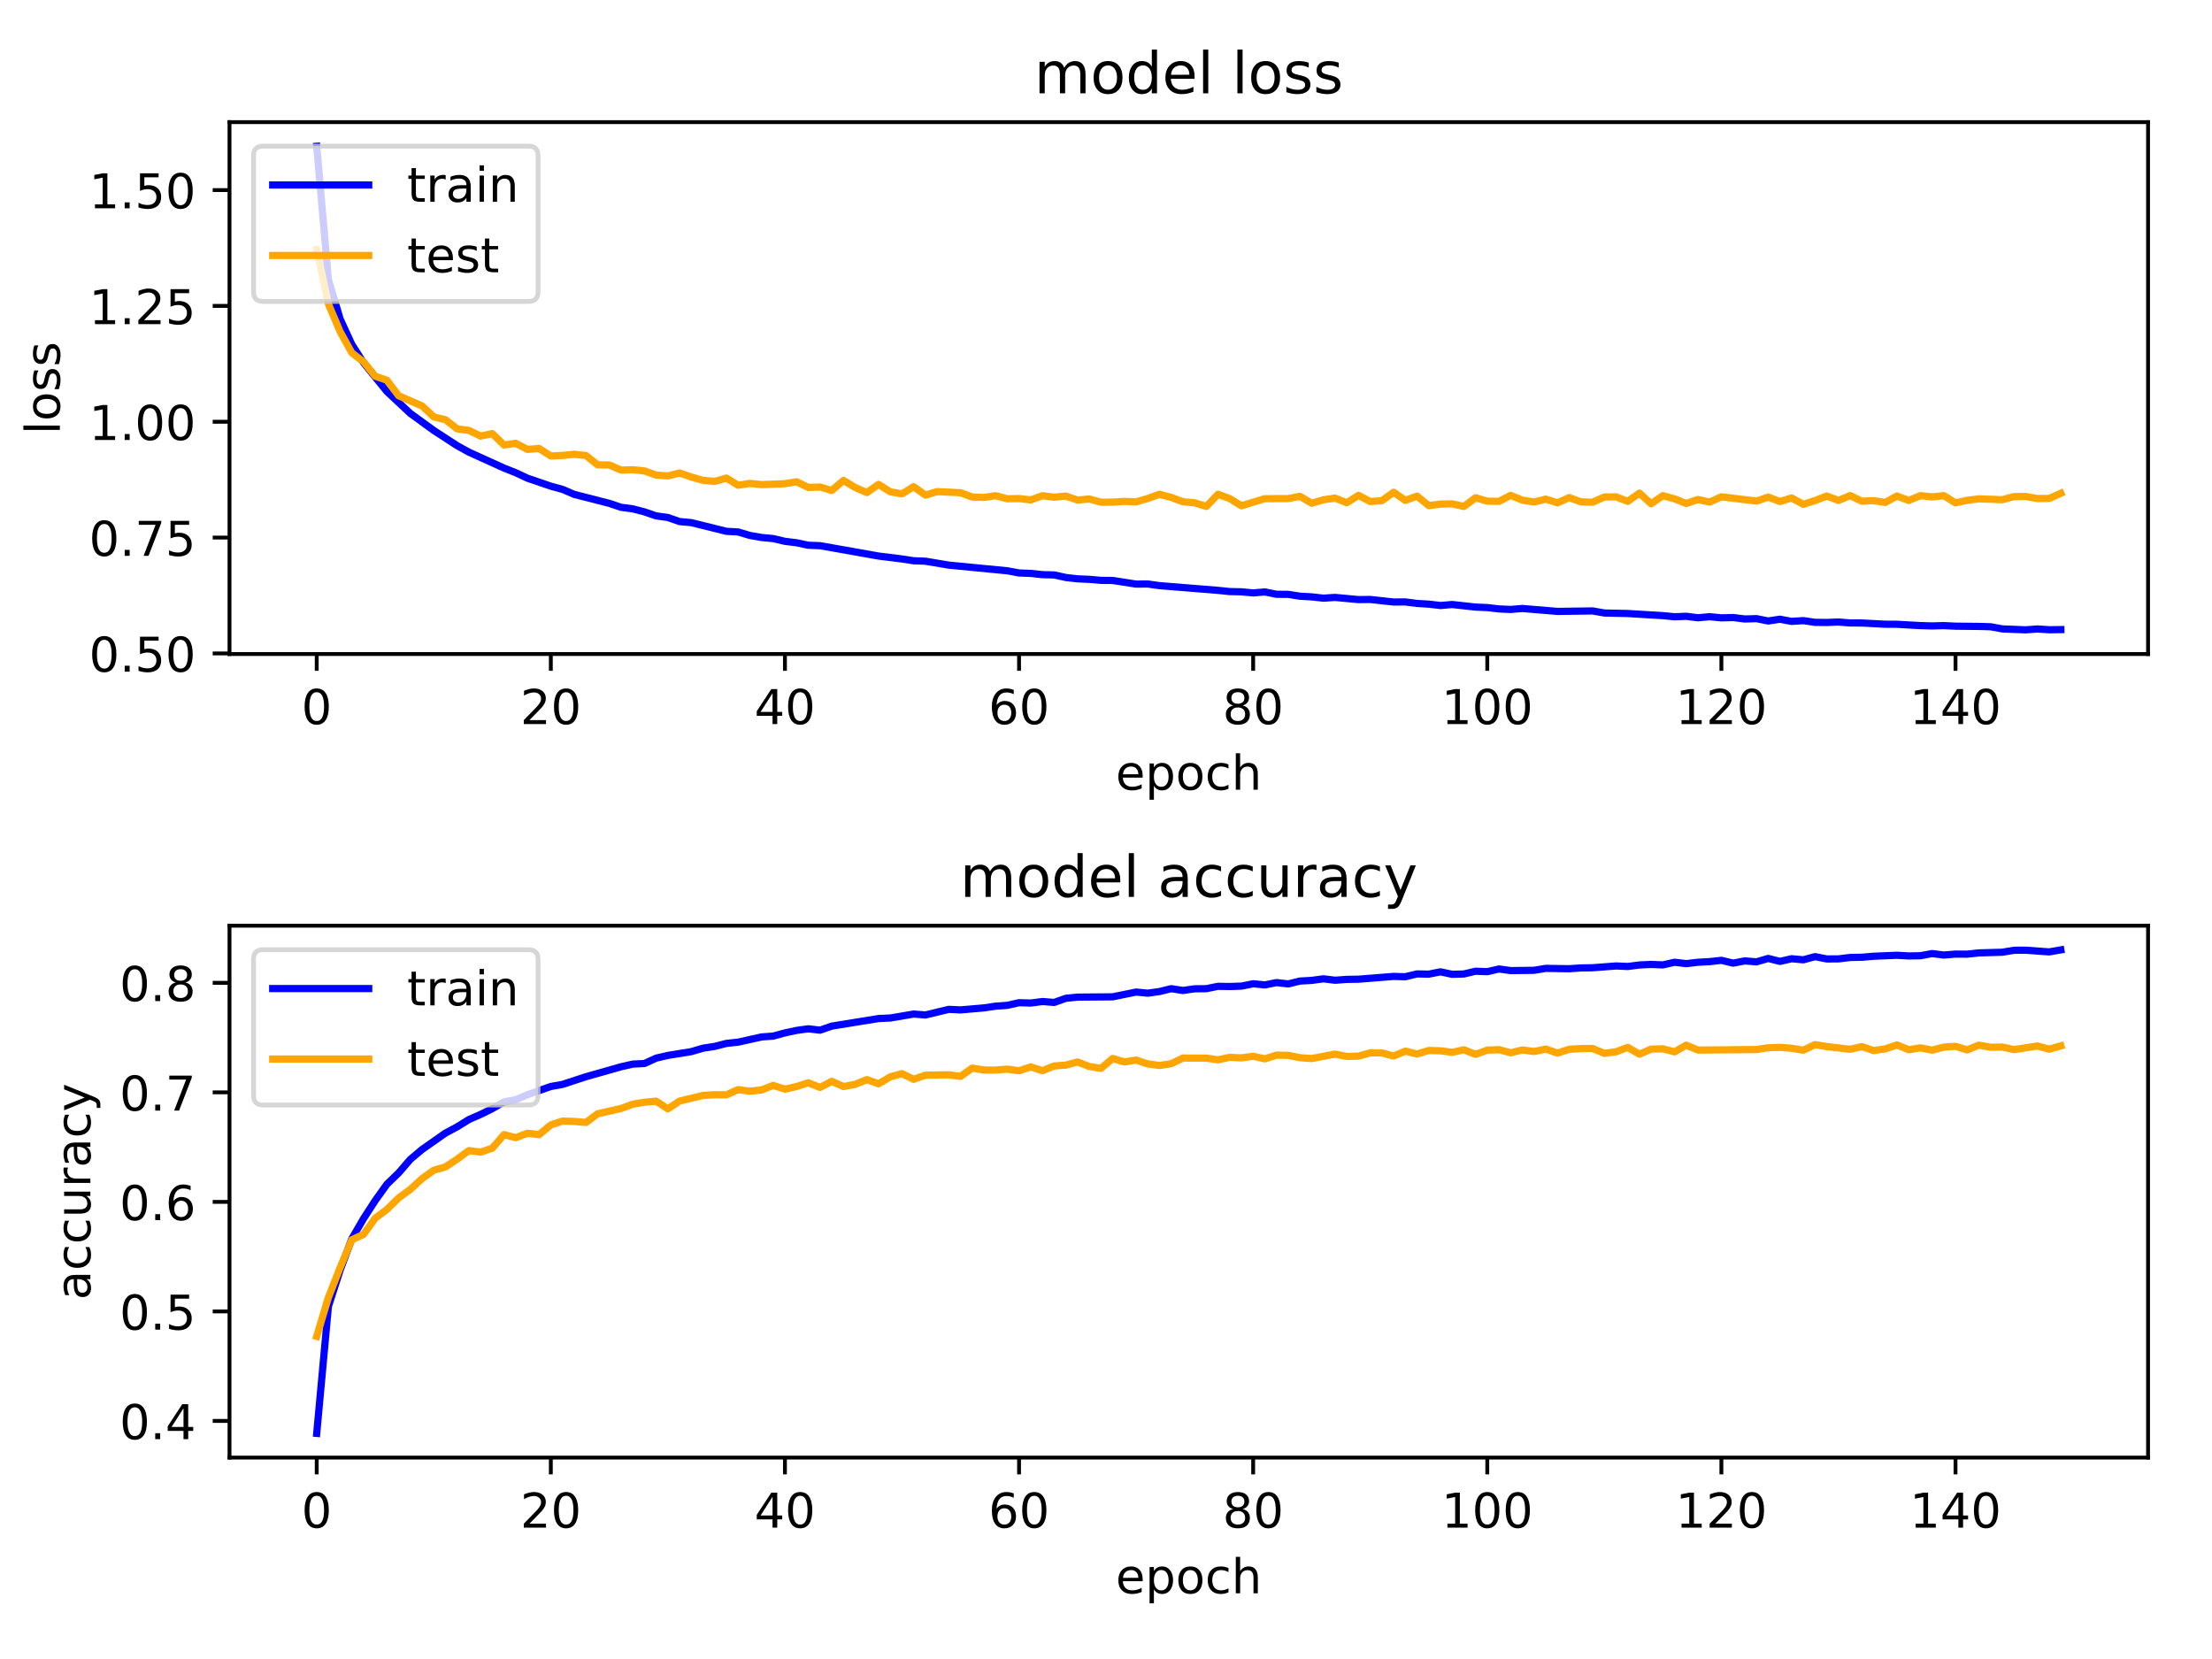 <?xml version="1.0" encoding="utf-8" standalone="no"?>
<!DOCTYPE svg PUBLIC "-//W3C//DTD SVG 1.1//EN"
  "http://www.w3.org/Graphics/SVG/1.1/DTD/svg11.dtd">
<!-- Created with matplotlib (https://matplotlib.org/) -->
<svg height="345.6pt" version="1.1" viewBox="0 0 460.8 345.6" width="460.8pt" xmlns="http://www.w3.org/2000/svg" xmlns:xlink="http://www.w3.org/1999/xlink">
 <defs>
  <style type="text/css">
*{stroke-linecap:butt;stroke-linejoin:round;}
  </style>
 </defs>
 <g id="figure_1">
  <g id="patch_1">
   <path d="M 0 345.6 
L 460.8 345.6 
L 460.8 0 
L 0 0 
z
" style="fill:#ffffff;"/>
  </g>
  <g id="axes_1">
   <g id="patch_2">
    <path d="M 47.81 136.24 
L 447.48 136.24 
L 447.48 25.44 
L 47.81 25.44 
z
" style="fill:#ffffff;"/>
   </g>
   <g id="matplotlib.axis_1">
    <g id="xtick_1">
     <g id="line2d_1">
      <defs>
       <path d="M 0 0 
L 0 3.5 
" id="m39abf31ed6" style="stroke:#000000;stroke-width:0.8;"/>
      </defs>
      <g>
       <use style="stroke:#000000;stroke-width:0.8;" x="65.977" xlink:href="#m39abf31ed6" y="136.24"/>
      </g>
     </g>
     <g id="text_1">
      <!-- 0 -->
      <defs>
       <path d="M 31.781 66.406 
Q 24.172 66.406 20.328 58.906 
Q 16.5 51.422 16.5 36.375 
Q 16.5 21.391 20.328 13.891 
Q 24.172 6.391 31.781 6.391 
Q 39.453 6.391 43.281 13.891 
Q 47.125 21.391 47.125 36.375 
Q 47.125 51.422 43.281 58.906 
Q 39.453 66.406 31.781 66.406 
z
M 31.781 74.219 
Q 44.047 74.219 50.516 64.516 
Q 56.984 54.828 56.984 36.375 
Q 56.984 17.969 50.516 8.266 
Q 44.047 -1.422 31.781 -1.422 
Q 19.531 -1.422 13.062 8.266 
Q 6.594 17.969 6.594 36.375 
Q 6.594 54.828 13.062 64.516 
Q 19.531 74.219 31.781 74.219 
z
" id="DejaVuSans-48"/>
      </defs>
      <g transform="translate(62.796 150.838)scale(0.1 -0.1)">
       <use xlink:href="#DejaVuSans-48"/>
      </g>
     </g>
    </g>
    <g id="xtick_2">
     <g id="line2d_2">
      <g>
       <use style="stroke:#000000;stroke-width:0.8;" x="114.747" xlink:href="#m39abf31ed6" y="136.24"/>
      </g>
     </g>
     <g id="text_2">
      <!-- 20 -->
      <defs>
       <path d="M 19.188 8.297 
L 53.609 8.297 
L 53.609 0 
L 7.328 0 
L 7.328 8.297 
Q 12.938 14.109 22.625 23.891 
Q 32.328 33.688 34.812 36.531 
Q 39.547 41.844 41.422 45.531 
Q 43.312 49.219 43.312 52.781 
Q 43.312 58.594 39.234 62.25 
Q 35.156 65.922 28.609 65.922 
Q 23.969 65.922 18.812 64.312 
Q 13.672 62.703 7.812 59.422 
L 7.812 69.391 
Q 13.766 71.781 18.938 73 
Q 24.125 74.219 28.422 74.219 
Q 39.75 74.219 46.484 68.547 
Q 53.219 62.891 53.219 53.422 
Q 53.219 48.922 51.531 44.891 
Q 49.859 40.875 45.406 35.406 
Q 44.188 33.984 37.641 27.219 
Q 31.109 20.453 19.188 8.297 
z
" id="DejaVuSans-50"/>
      </defs>
      <g transform="translate(108.384 150.838)scale(0.1 -0.1)">
       <use xlink:href="#DejaVuSans-50"/>
       <use x="63.623" xlink:href="#DejaVuSans-48"/>
      </g>
     </g>
    </g>
    <g id="xtick_3">
     <g id="line2d_3">
      <g>
       <use style="stroke:#000000;stroke-width:0.8;" x="163.517" xlink:href="#m39abf31ed6" y="136.24"/>
      </g>
     </g>
     <g id="text_3">
      <!-- 40 -->
      <defs>
       <path d="M 37.797 64.312 
L 12.891 25.391 
L 37.797 25.391 
z
M 35.203 72.906 
L 47.609 72.906 
L 47.609 25.391 
L 58.016 25.391 
L 58.016 17.188 
L 47.609 17.188 
L 47.609 0 
L 37.797 0 
L 37.797 17.188 
L 4.891 17.188 
L 4.891 26.703 
z
" id="DejaVuSans-52"/>
      </defs>
      <g transform="translate(157.154 150.838)scale(0.1 -0.1)">
       <use xlink:href="#DejaVuSans-52"/>
       <use x="63.623" xlink:href="#DejaVuSans-48"/>
      </g>
     </g>
    </g>
    <g id="xtick_4">
     <g id="line2d_4">
      <g>
       <use style="stroke:#000000;stroke-width:0.8;" x="212.287" xlink:href="#m39abf31ed6" y="136.24"/>
      </g>
     </g>
     <g id="text_4">
      <!-- 60 -->
      <defs>
       <path d="M 33.016 40.375 
Q 26.375 40.375 22.484 35.828 
Q 18.609 31.297 18.609 23.391 
Q 18.609 15.531 22.484 10.953 
Q 26.375 6.391 33.016 6.391 
Q 39.656 6.391 43.531 10.953 
Q 47.406 15.531 47.406 23.391 
Q 47.406 31.297 43.531 35.828 
Q 39.656 40.375 33.016 40.375 
z
M 52.594 71.297 
L 52.594 62.312 
Q 48.875 64.062 45.094 64.984 
Q 41.312 65.922 37.594 65.922 
Q 27.828 65.922 22.672 59.328 
Q 17.531 52.734 16.797 39.406 
Q 19.672 43.656 24.016 45.922 
Q 28.375 48.188 33.594 48.188 
Q 44.578 48.188 50.953 41.516 
Q 57.328 34.859 57.328 23.391 
Q 57.328 12.156 50.688 5.359 
Q 44.047 -1.422 33.016 -1.422 
Q 20.359 -1.422 13.672 8.266 
Q 6.984 17.969 6.984 36.375 
Q 6.984 53.656 15.188 63.938 
Q 23.391 74.219 37.203 74.219 
Q 40.922 74.219 44.703 73.484 
Q 48.484 72.75 52.594 71.297 
z
" id="DejaVuSans-54"/>
      </defs>
      <g transform="translate(205.924 150.838)scale(0.1 -0.1)">
       <use xlink:href="#DejaVuSans-54"/>
       <use x="63.623" xlink:href="#DejaVuSans-48"/>
      </g>
     </g>
    </g>
    <g id="xtick_5">
     <g id="line2d_5">
      <g>
       <use style="stroke:#000000;stroke-width:0.8;" x="261.057" xlink:href="#m39abf31ed6" y="136.24"/>
      </g>
     </g>
     <g id="text_5">
      <!-- 80 -->
      <defs>
       <path d="M 31.781 34.625 
Q 24.75 34.625 20.719 30.859 
Q 16.703 27.094 16.703 20.516 
Q 16.703 13.922 20.719 10.156 
Q 24.75 6.391 31.781 6.391 
Q 38.812 6.391 42.859 10.172 
Q 46.922 13.969 46.922 20.516 
Q 46.922 27.094 42.891 30.859 
Q 38.875 34.625 31.781 34.625 
z
M 21.922 38.812 
Q 15.578 40.375 12.031 44.719 
Q 8.5 49.078 8.5 55.328 
Q 8.5 64.062 14.719 69.141 
Q 20.953 74.219 31.781 74.219 
Q 42.672 74.219 48.875 69.141 
Q 55.078 64.062 55.078 55.328 
Q 55.078 49.078 51.531 44.719 
Q 48 40.375 41.703 38.812 
Q 48.828 37.156 52.797 32.312 
Q 56.781 27.484 56.781 20.516 
Q 56.781 9.906 50.312 4.234 
Q 43.844 -1.422 31.781 -1.422 
Q 19.734 -1.422 13.25 4.234 
Q 6.781 9.906 6.781 20.516 
Q 6.781 27.484 10.781 32.312 
Q 14.797 37.156 21.922 38.812 
z
M 18.312 54.391 
Q 18.312 48.734 21.844 45.562 
Q 25.391 42.391 31.781 42.391 
Q 38.141 42.391 41.719 45.562 
Q 45.312 48.734 45.312 54.391 
Q 45.312 60.062 41.719 63.234 
Q 38.141 66.406 31.781 66.406 
Q 25.391 66.406 21.844 63.234 
Q 18.312 60.062 18.312 54.391 
z
" id="DejaVuSans-56"/>
      </defs>
      <g transform="translate(254.694 150.838)scale(0.1 -0.1)">
       <use xlink:href="#DejaVuSans-56"/>
       <use x="63.623" xlink:href="#DejaVuSans-48"/>
      </g>
     </g>
    </g>
    <g id="xtick_6">
     <g id="line2d_6">
      <g>
       <use style="stroke:#000000;stroke-width:0.8;" x="309.827" xlink:href="#m39abf31ed6" y="136.24"/>
      </g>
     </g>
     <g id="text_6">
      <!-- 100 -->
      <defs>
       <path d="M 12.406 8.297 
L 28.516 8.297 
L 28.516 63.922 
L 10.984 60.406 
L 10.984 69.391 
L 28.422 72.906 
L 38.281 72.906 
L 38.281 8.297 
L 54.391 8.297 
L 54.391 0 
L 12.406 0 
z
" id="DejaVuSans-49"/>
      </defs>
      <g transform="translate(300.283 150.838)scale(0.1 -0.1)">
       <use xlink:href="#DejaVuSans-49"/>
       <use x="63.623" xlink:href="#DejaVuSans-48"/>
       <use x="127.246" xlink:href="#DejaVuSans-48"/>
      </g>
     </g>
    </g>
    <g id="xtick_7">
     <g id="line2d_7">
      <g>
       <use style="stroke:#000000;stroke-width:0.8;" x="358.597" xlink:href="#m39abf31ed6" y="136.24"/>
      </g>
     </g>
     <g id="text_7">
      <!-- 120 -->
      <g transform="translate(349.053 150.838)scale(0.1 -0.1)">
       <use xlink:href="#DejaVuSans-49"/>
       <use x="63.623" xlink:href="#DejaVuSans-50"/>
       <use x="127.246" xlink:href="#DejaVuSans-48"/>
      </g>
     </g>
    </g>
    <g id="xtick_8">
     <g id="line2d_8">
      <g>
       <use style="stroke:#000000;stroke-width:0.8;" x="407.367" xlink:href="#m39abf31ed6" y="136.24"/>
      </g>
     </g>
     <g id="text_8">
      <!-- 140 -->
      <g transform="translate(397.823 150.838)scale(0.1 -0.1)">
       <use xlink:href="#DejaVuSans-49"/>
       <use x="63.623" xlink:href="#DejaVuSans-52"/>
       <use x="127.246" xlink:href="#DejaVuSans-48"/>
      </g>
     </g>
    </g>
    <g id="text_9">
     <!-- epoch -->
     <defs>
      <path d="M 56.203 29.594 
L 56.203 25.203 
L 14.891 25.203 
Q 15.484 15.922 20.484 11.062 
Q 25.484 6.203 34.422 6.203 
Q 39.594 6.203 44.453 7.469 
Q 49.312 8.734 54.109 11.281 
L 54.109 2.781 
Q 49.266 0.734 44.188 -0.344 
Q 39.109 -1.422 33.891 -1.422 
Q 20.797 -1.422 13.156 6.188 
Q 5.516 13.812 5.516 26.812 
Q 5.516 40.234 12.766 48.109 
Q 20.016 56 32.328 56 
Q 43.359 56 49.781 48.891 
Q 56.203 41.797 56.203 29.594 
z
M 47.219 32.234 
Q 47.125 39.594 43.094 43.984 
Q 39.062 48.391 32.422 48.391 
Q 24.906 48.391 20.391 44.141 
Q 15.875 39.891 15.188 32.172 
z
" id="DejaVuSans-101"/>
      <path d="M 18.109 8.203 
L 18.109 -20.797 
L 9.078 -20.797 
L 9.078 54.688 
L 18.109 54.688 
L 18.109 46.391 
Q 20.953 51.266 25.266 53.625 
Q 29.594 56 35.594 56 
Q 45.562 56 51.781 48.094 
Q 58.016 40.188 58.016 27.297 
Q 58.016 14.406 51.781 6.484 
Q 45.562 -1.422 35.594 -1.422 
Q 29.594 -1.422 25.266 0.953 
Q 20.953 3.328 18.109 8.203 
z
M 48.688 27.297 
Q 48.688 37.203 44.609 42.844 
Q 40.531 48.484 33.406 48.484 
Q 26.266 48.484 22.188 42.844 
Q 18.109 37.203 18.109 27.297 
Q 18.109 17.391 22.188 11.75 
Q 26.266 6.109 33.406 6.109 
Q 40.531 6.109 44.609 11.75 
Q 48.688 17.391 48.688 27.297 
z
" id="DejaVuSans-112"/>
      <path d="M 30.609 48.391 
Q 23.391 48.391 19.188 42.75 
Q 14.984 37.109 14.984 27.297 
Q 14.984 17.484 19.156 11.844 
Q 23.344 6.203 30.609 6.203 
Q 37.797 6.203 41.984 11.859 
Q 46.188 17.531 46.188 27.297 
Q 46.188 37.016 41.984 42.703 
Q 37.797 48.391 30.609 48.391 
z
M 30.609 56 
Q 42.328 56 49.016 48.375 
Q 55.719 40.766 55.719 27.297 
Q 55.719 13.875 49.016 6.219 
Q 42.328 -1.422 30.609 -1.422 
Q 18.844 -1.422 12.172 6.219 
Q 5.516 13.875 5.516 27.297 
Q 5.516 40.766 12.172 48.375 
Q 18.844 56 30.609 56 
z
" id="DejaVuSans-111"/>
      <path d="M 48.781 52.594 
L 48.781 44.188 
Q 44.969 46.297 41.141 47.344 
Q 37.312 48.391 33.406 48.391 
Q 24.656 48.391 19.812 42.844 
Q 14.984 37.312 14.984 27.297 
Q 14.984 17.281 19.812 11.734 
Q 24.656 6.203 33.406 6.203 
Q 37.312 6.203 41.141 7.25 
Q 44.969 8.297 48.781 10.406 
L 48.781 2.094 
Q 45.016 0.344 40.984 -0.531 
Q 36.969 -1.422 32.422 -1.422 
Q 20.062 -1.422 12.781 6.344 
Q 5.516 14.109 5.516 27.297 
Q 5.516 40.672 12.859 48.328 
Q 20.219 56 33.016 56 
Q 37.156 56 41.109 55.141 
Q 45.062 54.297 48.781 52.594 
z
" id="DejaVuSans-99"/>
      <path d="M 54.891 33.016 
L 54.891 0 
L 45.906 0 
L 45.906 32.719 
Q 45.906 40.484 42.875 44.328 
Q 39.844 48.188 33.797 48.188 
Q 26.516 48.188 22.312 43.547 
Q 18.109 38.922 18.109 30.906 
L 18.109 0 
L 9.078 0 
L 9.078 75.984 
L 18.109 75.984 
L 18.109 46.188 
Q 21.344 51.125 25.703 53.562 
Q 30.078 56 35.797 56 
Q 45.219 56 50.047 50.172 
Q 54.891 44.344 54.891 33.016 
z
" id="DejaVuSans-104"/>
     </defs>
     <g transform="translate(232.417 164.517)scale(0.1 -0.1)">
      <use xlink:href="#DejaVuSans-101"/>
      <use x="61.523" xlink:href="#DejaVuSans-112"/>
      <use x="125" xlink:href="#DejaVuSans-111"/>
      <use x="186.182" xlink:href="#DejaVuSans-99"/>
      <use x="241.162" xlink:href="#DejaVuSans-104"/>
     </g>
    </g>
   </g>
   <g id="matplotlib.axis_2">
    <g id="ytick_1">
     <g id="line2d_9">
      <defs>
       <path d="M 0 0 
L -3.5 0 
" id="m5fbac6179c" style="stroke:#000000;stroke-width:0.8;"/>
      </defs>
      <g>
       <use style="stroke:#000000;stroke-width:0.8;" x="47.81" xlink:href="#m5fbac6179c" y="136.123"/>
      </g>
     </g>
     <g id="text_10">
      <!-- 0.50 -->
      <defs>
       <path d="M 10.688 12.406 
L 21 12.406 
L 21 0 
L 10.688 0 
z
" id="DejaVuSans-46"/>
       <path d="M 10.797 72.906 
L 49.516 72.906 
L 49.516 64.594 
L 19.828 64.594 
L 19.828 46.734 
Q 21.969 47.469 24.109 47.828 
Q 26.266 48.188 28.422 48.188 
Q 40.625 48.188 47.75 41.5 
Q 54.891 34.812 54.891 23.391 
Q 54.891 11.625 47.562 5.094 
Q 40.234 -1.422 26.906 -1.422 
Q 22.312 -1.422 17.547 -0.641 
Q 12.797 0.141 7.719 1.703 
L 7.719 11.625 
Q 12.109 9.234 16.797 8.062 
Q 21.484 6.891 26.703 6.891 
Q 35.156 6.891 40.078 11.328 
Q 45.016 15.766 45.016 23.391 
Q 45.016 31 40.078 35.438 
Q 35.156 39.891 26.703 39.891 
Q 22.75 39.891 18.812 39.016 
Q 14.891 38.141 10.797 36.281 
z
" id="DejaVuSans-53"/>
      </defs>
      <g transform="translate(18.544 139.922)scale(0.1 -0.1)">
       <use xlink:href="#DejaVuSans-48"/>
       <use x="63.623" xlink:href="#DejaVuSans-46"/>
       <use x="95.41" xlink:href="#DejaVuSans-53"/>
       <use x="159.033" xlink:href="#DejaVuSans-48"/>
      </g>
     </g>
    </g>
    <g id="ytick_2">
     <g id="line2d_10">
      <g>
       <use style="stroke:#000000;stroke-width:0.8;" x="47.81" xlink:href="#m5fbac6179c" y="111.991"/>
      </g>
     </g>
     <g id="text_11">
      <!-- 0.75 -->
      <defs>
       <path d="M 8.203 72.906 
L 55.078 72.906 
L 55.078 68.703 
L 28.609 0 
L 18.312 0 
L 43.219 64.594 
L 8.203 64.594 
z
" id="DejaVuSans-55"/>
      </defs>
      <g transform="translate(18.544 115.79)scale(0.1 -0.1)">
       <use xlink:href="#DejaVuSans-48"/>
       <use x="63.623" xlink:href="#DejaVuSans-46"/>
       <use x="95.41" xlink:href="#DejaVuSans-55"/>
       <use x="159.033" xlink:href="#DejaVuSans-53"/>
      </g>
     </g>
    </g>
    <g id="ytick_3">
     <g id="line2d_11">
      <g>
       <use style="stroke:#000000;stroke-width:0.8;" x="47.81" xlink:href="#m5fbac6179c" y="87.859"/>
      </g>
     </g>
     <g id="text_12">
      <!-- 1.00 -->
      <g transform="translate(18.544 91.658)scale(0.1 -0.1)">
       <use xlink:href="#DejaVuSans-49"/>
       <use x="63.623" xlink:href="#DejaVuSans-46"/>
       <use x="95.41" xlink:href="#DejaVuSans-48"/>
       <use x="159.033" xlink:href="#DejaVuSans-48"/>
      </g>
     </g>
    </g>
    <g id="ytick_4">
     <g id="line2d_12">
      <g>
       <use style="stroke:#000000;stroke-width:0.8;" x="47.81" xlink:href="#m5fbac6179c" y="63.726"/>
      </g>
     </g>
     <g id="text_13">
      <!-- 1.25 -->
      <g transform="translate(18.544 67.526)scale(0.1 -0.1)">
       <use xlink:href="#DejaVuSans-49"/>
       <use x="63.623" xlink:href="#DejaVuSans-46"/>
       <use x="95.41" xlink:href="#DejaVuSans-50"/>
       <use x="159.033" xlink:href="#DejaVuSans-53"/>
      </g>
     </g>
    </g>
    <g id="ytick_5">
     <g id="line2d_13">
      <g>
       <use style="stroke:#000000;stroke-width:0.8;" x="47.81" xlink:href="#m5fbac6179c" y="39.594"/>
      </g>
     </g>
     <g id="text_14">
      <!-- 1.50 -->
      <g transform="translate(18.544 43.393)scale(0.1 -0.1)">
       <use xlink:href="#DejaVuSans-49"/>
       <use x="63.623" xlink:href="#DejaVuSans-46"/>
       <use x="95.41" xlink:href="#DejaVuSans-53"/>
       <use x="159.033" xlink:href="#DejaVuSans-48"/>
      </g>
     </g>
    </g>
    <g id="text_15">
     <!-- loss -->
     <defs>
      <path d="M 9.422 75.984 
L 18.406 75.984 
L 18.406 0 
L 9.422 0 
z
" id="DejaVuSans-108"/>
      <path d="M 44.281 53.078 
L 44.281 44.578 
Q 40.484 46.531 36.375 47.5 
Q 32.281 48.484 27.875 48.484 
Q 21.188 48.484 17.844 46.438 
Q 14.5 44.391 14.5 40.281 
Q 14.5 37.156 16.891 35.375 
Q 19.281 33.594 26.516 31.984 
L 29.594 31.297 
Q 39.156 29.25 43.188 25.516 
Q 47.219 21.781 47.219 15.094 
Q 47.219 7.469 41.188 3.016 
Q 35.156 -1.422 24.609 -1.422 
Q 20.219 -1.422 15.453 -0.562 
Q 10.688 0.297 5.422 2 
L 5.422 11.281 
Q 10.406 8.688 15.234 7.391 
Q 20.062 6.109 24.812 6.109 
Q 31.156 6.109 34.562 8.281 
Q 37.984 10.453 37.984 14.406 
Q 37.984 18.062 35.516 20.016 
Q 33.062 21.969 24.703 23.781 
L 21.578 24.516 
Q 13.234 26.266 9.516 29.906 
Q 5.812 33.547 5.812 39.891 
Q 5.812 47.609 11.281 51.797 
Q 16.75 56 26.812 56 
Q 31.781 56 36.172 55.266 
Q 40.578 54.547 44.281 53.078 
z
" id="DejaVuSans-115"/>
     </defs>
     <g transform="translate(12.465 90.498)rotate(-90)scale(0.1 -0.1)">
      <use xlink:href="#DejaVuSans-108"/>
      <use x="27.783" xlink:href="#DejaVuSans-111"/>
      <use x="88.965" xlink:href="#DejaVuSans-115"/>
      <use x="141.064" xlink:href="#DejaVuSans-115"/>
     </g>
    </g>
   </g>
   <g id="line2d_14">
    <path clip-path="url(#pb8b685723d)" d="M 65.977 30.476 
L 68.415 58.248 
L 70.854 66.459 
L 73.292 71.756 
L 75.731 75.562 
L 80.608 81.568 
L 85.485 86.125 
L 90.362 89.676 
L 95.239 92.845 
L 97.677 94.193 
L 104.993 97.507 
L 107.431 98.472 
L 109.87 99.614 
L 114.747 101.281 
L 117.185 101.947 
L 119.624 102.991 
L 126.939 104.86 
L 129.378 105.681 
L 131.816 106.002 
L 134.255 106.634 
L 136.693 107.467 
L 139.132 107.804 
L 141.57 108.654 
L 144.009 108.872 
L 151.324 110.683 
L 153.763 110.815 
L 156.201 111.542 
L 158.64 111.969 
L 161.078 112.197 
L 163.517 112.77 
L 165.955 113.07 
L 168.394 113.589 
L 170.832 113.673 
L 178.148 114.97 
L 183.025 115.837 
L 187.902 116.441 
L 190.34 116.818 
L 192.779 116.907 
L 197.656 117.726 
L 209.848 118.906 
L 212.287 119.36 
L 214.725 119.45 
L 217.164 119.712 
L 219.602 119.768 
L 222.041 120.303 
L 224.479 120.584 
L 226.918 120.685 
L 229.356 120.901 
L 231.795 120.922 
L 236.672 121.678 
L 239.11 121.659 
L 241.549 122.001 
L 253.741 122.982 
L 256.18 123.234 
L 258.618 123.282 
L 261.057 123.516 
L 263.495 123.311 
L 265.934 123.801 
L 268.372 123.818 
L 270.811 124.202 
L 273.249 124.339 
L 275.688 124.609 
L 278.126 124.454 
L 283.003 124.906 
L 285.442 124.88 
L 290.319 125.414 
L 292.757 125.393 
L 295.196 125.71 
L 297.634 125.851 
L 300.073 126.14 
L 302.511 125.931 
L 307.388 126.467 
L 309.827 126.566 
L 312.265 126.851 
L 314.704 126.959 
L 317.142 126.76 
L 324.458 127.368 
L 331.773 127.267 
L 334.212 127.7 
L 339.089 127.806 
L 346.404 128.248 
L 348.843 128.484 
L 351.281 128.384 
L 353.72 128.698 
L 356.158 128.471 
L 358.597 128.713 
L 361.035 128.644 
L 363.474 128.947 
L 365.912 128.876 
L 368.351 129.363 
L 370.789 128.995 
L 373.228 129.45 
L 375.666 129.286 
L 378.105 129.647 
L 380.543 129.672 
L 382.982 129.575 
L 385.42 129.776 
L 387.859 129.781 
L 392.736 130.037 
L 395.174 130.051 
L 400.051 130.323 
L 402.49 130.395 
L 404.928 130.326 
L 407.367 130.445 
L 412.244 130.495 
L 414.682 130.563 
L 417.121 131.013 
L 421.998 131.204 
L 424.436 131.025 
L 426.875 131.189 
L 429.313 131.154 
L 429.313 131.154 
" style="fill:none;stroke:#0000ff;stroke-linecap:square;stroke-width:1.5;"/>
   </g>
   <g id="line2d_15">
    <path clip-path="url(#pb8b685723d)" d="M 65.977 51.973 
L 68.415 63.326 
L 70.854 69.083 
L 73.292 73.506 
L 75.731 75.367 
L 78.169 78.382 
L 80.608 79.216 
L 83.046 82.446 
L 87.923 84.563 
L 90.362 86.848 
L 92.8 87.435 
L 95.239 89.334 
L 97.677 89.661 
L 100.116 90.845 
L 102.554 90.33 
L 104.993 92.702 
L 107.431 92.35 
L 109.87 93.62 
L 112.308 93.426 
L 114.747 94.995 
L 117.185 94.87 
L 119.624 94.632 
L 122.062 94.889 
L 124.501 96.837 
L 126.939 96.864 
L 129.378 97.927 
L 131.816 97.845 
L 134.255 98.1 
L 136.693 98.969 
L 139.132 99.141 
L 141.57 98.534 
L 144.009 99.367 
L 146.447 100.065 
L 148.886 100.287 
L 151.324 99.587 
L 153.763 101.087 
L 156.201 100.706 
L 158.64 100.952 
L 163.517 100.765 
L 165.955 100.36 
L 168.394 101.556 
L 170.832 101.45 
L 173.271 102.18 
L 175.709 100.081 
L 178.148 101.553 
L 180.586 102.614 
L 183.025 100.906 
L 185.463 102.46 
L 187.902 102.882 
L 190.34 101.389 
L 192.779 103.144 
L 195.217 102.412 
L 200.094 102.642 
L 202.533 103.545 
L 204.971 103.624 
L 207.41 103.263 
L 209.848 103.906 
L 212.287 103.858 
L 214.725 104.143 
L 217.164 103.267 
L 219.602 103.571 
L 222.041 103.347 
L 224.479 104.171 
L 226.918 103.945 
L 229.356 104.622 
L 231.795 104.605 
L 234.233 104.448 
L 236.672 104.557 
L 239.11 103.838 
L 241.549 102.969 
L 243.987 103.616 
L 246.426 104.53 
L 248.864 104.737 
L 251.303 105.501 
L 253.741 102.963 
L 256.18 103.87 
L 258.618 105.359 
L 263.495 103.882 
L 268.372 103.866 
L 270.811 103.392 
L 273.249 104.835 
L 275.688 104.116 
L 278.126 103.764 
L 280.565 104.736 
L 283.003 103.193 
L 285.442 104.48 
L 287.88 104.302 
L 290.319 102.548 
L 292.757 104.245 
L 295.196 103.36 
L 297.634 105.323 
L 300.073 105.012 
L 302.511 104.958 
L 304.95 105.508 
L 307.388 103.694 
L 309.827 104.399 
L 312.265 104.451 
L 314.704 103.194 
L 317.142 104.192 
L 319.581 104.576 
L 322.019 103.98 
L 324.458 104.753 
L 326.896 103.652 
L 329.335 104.553 
L 331.773 104.623 
L 334.212 103.532 
L 336.65 103.503 
L 339.089 104.441 
L 341.527 102.724 
L 343.966 104.945 
L 346.404 103.257 
L 348.843 103.92 
L 351.281 104.882 
L 353.72 104.056 
L 356.158 104.596 
L 358.597 103.495 
L 365.912 104.384 
L 368.351 103.555 
L 370.789 104.477 
L 373.228 103.733 
L 375.666 105.058 
L 378.105 104.276 
L 380.543 103.334 
L 382.982 104.251 
L 385.42 103.242 
L 387.859 104.413 
L 390.297 104.287 
L 392.736 104.669 
L 395.174 103.328 
L 397.613 104.257 
L 400.051 103.256 
L 402.49 103.511 
L 404.928 103.252 
L 407.367 104.755 
L 409.805 104.227 
L 412.244 103.92 
L 417.121 104.099 
L 419.559 103.445 
L 421.998 103.43 
L 424.436 103.856 
L 426.875 103.837 
L 429.313 102.756 
L 429.313 102.756 
" style="fill:none;stroke:#ffa500;stroke-linecap:square;stroke-width:1.5;"/>
   </g>
   <g id="patch_3">
    <path d="M 47.81 136.24 
L 47.81 25.44 
" style="fill:none;stroke:#000000;stroke-linecap:square;stroke-linejoin:miter;stroke-width:0.8;"/>
   </g>
   <g id="patch_4">
    <path d="M 447.48 136.24 
L 447.48 25.44 
" style="fill:none;stroke:#000000;stroke-linecap:square;stroke-linejoin:miter;stroke-width:0.8;"/>
   </g>
   <g id="patch_5">
    <path d="M 47.81 136.24 
L 447.48 136.24 
" style="fill:none;stroke:#000000;stroke-linecap:square;stroke-linejoin:miter;stroke-width:0.8;"/>
   </g>
   <g id="patch_6">
    <path d="M 47.81 25.44 
L 447.48 25.44 
" style="fill:none;stroke:#000000;stroke-linecap:square;stroke-linejoin:miter;stroke-width:0.8;"/>
   </g>
   <g id="text_16">
    <!-- model loss -->
    <defs>
     <path d="M 52 44.188 
Q 55.375 50.25 60.062 53.125 
Q 64.75 56 71.094 56 
Q 79.641 56 84.281 50.016 
Q 88.922 44.047 88.922 33.016 
L 88.922 0 
L 79.891 0 
L 79.891 32.719 
Q 79.891 40.578 77.094 44.375 
Q 74.312 48.188 68.609 48.188 
Q 61.625 48.188 57.562 43.547 
Q 53.516 38.922 53.516 30.906 
L 53.516 0 
L 44.484 0 
L 44.484 32.719 
Q 44.484 40.625 41.703 44.406 
Q 38.922 48.188 33.109 48.188 
Q 26.219 48.188 22.156 43.531 
Q 18.109 38.875 18.109 30.906 
L 18.109 0 
L 9.078 0 
L 9.078 54.688 
L 18.109 54.688 
L 18.109 46.188 
Q 21.188 51.219 25.484 53.609 
Q 29.781 56 35.688 56 
Q 41.656 56 45.828 52.969 
Q 50 49.953 52 44.188 
z
" id="DejaVuSans-109"/>
     <path d="M 45.406 46.391 
L 45.406 75.984 
L 54.391 75.984 
L 54.391 0 
L 45.406 0 
L 45.406 8.203 
Q 42.578 3.328 38.25 0.953 
Q 33.938 -1.422 27.875 -1.422 
Q 17.969 -1.422 11.734 6.484 
Q 5.516 14.406 5.516 27.297 
Q 5.516 40.188 11.734 48.094 
Q 17.969 56 27.875 56 
Q 33.938 56 38.25 53.625 
Q 42.578 51.266 45.406 46.391 
z
M 14.797 27.297 
Q 14.797 17.391 18.875 11.75 
Q 22.953 6.109 30.078 6.109 
Q 37.203 6.109 41.297 11.75 
Q 45.406 17.391 45.406 27.297 
Q 45.406 37.203 41.297 42.844 
Q 37.203 48.484 30.078 48.484 
Q 22.953 48.484 18.875 42.844 
Q 14.797 37.203 14.797 27.297 
z
" id="DejaVuSans-100"/>
     <path id="DejaVuSans-32"/>
    </defs>
    <g transform="translate(215.465 19.44)scale(0.12 -0.12)">
     <use xlink:href="#DejaVuSans-109"/>
     <use x="97.412" xlink:href="#DejaVuSans-111"/>
     <use x="158.594" xlink:href="#DejaVuSans-100"/>
     <use x="222.07" xlink:href="#DejaVuSans-101"/>
     <use x="283.594" xlink:href="#DejaVuSans-108"/>
     <use x="311.377" xlink:href="#DejaVuSans-32"/>
     <use x="343.164" xlink:href="#DejaVuSans-108"/>
     <use x="370.947" xlink:href="#DejaVuSans-111"/>
     <use x="432.129" xlink:href="#DejaVuSans-115"/>
     <use x="484.229" xlink:href="#DejaVuSans-115"/>
    </g>
   </g>
   <g id="legend_1">
    <g id="patch_7">
     <path d="M 54.81 62.796 
L 110.085 62.796 
Q 112.085 62.796 112.085 60.796 
L 112.085 32.44 
Q 112.085 30.44 110.085 30.44 
L 54.81 30.44 
Q 52.81 30.44 52.81 32.44 
L 52.81 60.796 
Q 52.81 62.796 54.81 62.796 
z
" style="fill:#ffffff;opacity:0.8;stroke:#cccccc;stroke-linejoin:miter;"/>
    </g>
    <g id="line2d_16">
     <path d="M 56.81 38.538 
L 76.81 38.538 
" style="fill:none;stroke:#0000ff;stroke-linecap:square;stroke-width:1.5;"/>
    </g>
    <g id="line2d_17"/>
    <g id="text_17">
     <!-- train -->
     <defs>
      <path d="M 18.312 70.219 
L 18.312 54.688 
L 36.812 54.688 
L 36.812 47.703 
L 18.312 47.703 
L 18.312 18.016 
Q 18.312 11.328 20.141 9.422 
Q 21.969 7.516 27.594 7.516 
L 36.812 7.516 
L 36.812 0 
L 27.594 0 
Q 17.188 0 13.234 3.875 
Q 9.281 7.766 9.281 18.016 
L 9.281 47.703 
L 2.688 47.703 
L 2.688 54.688 
L 9.281 54.688 
L 9.281 70.219 
z
" id="DejaVuSans-116"/>
      <path d="M 41.109 46.297 
Q 39.594 47.172 37.812 47.578 
Q 36.031 48 33.891 48 
Q 26.266 48 22.188 43.047 
Q 18.109 38.094 18.109 28.812 
L 18.109 0 
L 9.078 0 
L 9.078 54.688 
L 18.109 54.688 
L 18.109 46.188 
Q 20.953 51.172 25.484 53.578 
Q 30.031 56 36.531 56 
Q 37.453 56 38.578 55.875 
Q 39.703 55.766 41.062 55.516 
z
" id="DejaVuSans-114"/>
      <path d="M 34.281 27.484 
Q 23.391 27.484 19.188 25 
Q 14.984 22.516 14.984 16.5 
Q 14.984 11.719 18.141 8.906 
Q 21.297 6.109 26.703 6.109 
Q 34.188 6.109 38.703 11.406 
Q 43.219 16.703 43.219 25.484 
L 43.219 27.484 
z
M 52.203 31.203 
L 52.203 0 
L 43.219 0 
L 43.219 8.297 
Q 40.141 3.328 35.547 0.953 
Q 30.953 -1.422 24.312 -1.422 
Q 15.922 -1.422 10.953 3.297 
Q 6 8.016 6 15.922 
Q 6 25.141 12.172 29.828 
Q 18.359 34.516 30.609 34.516 
L 43.219 34.516 
L 43.219 35.406 
Q 43.219 41.609 39.141 45 
Q 35.062 48.391 27.688 48.391 
Q 23 48.391 18.547 47.266 
Q 14.109 46.141 10.016 43.891 
L 10.016 52.203 
Q 14.938 54.109 19.578 55.047 
Q 24.219 56 28.609 56 
Q 40.484 56 46.344 49.844 
Q 52.203 43.703 52.203 31.203 
z
" id="DejaVuSans-97"/>
      <path d="M 9.422 54.688 
L 18.406 54.688 
L 18.406 0 
L 9.422 0 
z
M 9.422 75.984 
L 18.406 75.984 
L 18.406 64.594 
L 9.422 64.594 
z
" id="DejaVuSans-105"/>
      <path d="M 54.891 33.016 
L 54.891 0 
L 45.906 0 
L 45.906 32.719 
Q 45.906 40.484 42.875 44.328 
Q 39.844 48.188 33.797 48.188 
Q 26.516 48.188 22.312 43.547 
Q 18.109 38.922 18.109 30.906 
L 18.109 0 
L 9.078 0 
L 9.078 54.688 
L 18.109 54.688 
L 18.109 46.188 
Q 21.344 51.125 25.703 53.562 
Q 30.078 56 35.797 56 
Q 45.219 56 50.047 50.172 
Q 54.891 44.344 54.891 33.016 
z
" id="DejaVuSans-110"/>
     </defs>
     <g transform="translate(84.81 42.038)scale(0.1 -0.1)">
      <use xlink:href="#DejaVuSans-116"/>
      <use x="39.209" xlink:href="#DejaVuSans-114"/>
      <use x="80.322" xlink:href="#DejaVuSans-97"/>
      <use x="141.602" xlink:href="#DejaVuSans-105"/>
      <use x="169.385" xlink:href="#DejaVuSans-110"/>
     </g>
    </g>
    <g id="line2d_18">
     <path d="M 56.81 53.217 
L 76.81 53.217 
" style="fill:none;stroke:#ffa500;stroke-linecap:square;stroke-width:1.5;"/>
    </g>
    <g id="line2d_19"/>
    <g id="text_18">
     <!-- test -->
     <g transform="translate(84.81 56.717)scale(0.1 -0.1)">
      <use xlink:href="#DejaVuSans-116"/>
      <use x="39.209" xlink:href="#DejaVuSans-101"/>
      <use x="100.732" xlink:href="#DejaVuSans-115"/>
      <use x="152.832" xlink:href="#DejaVuSans-116"/>
     </g>
    </g>
   </g>
  </g>
  <g id="axes_2">
   <g id="patch_8">
    <path d="M 47.81 303.64 
L 447.48 303.64 
L 447.48 192.84 
L 47.81 192.84 
z
" style="fill:#ffffff;"/>
   </g>
   <g id="matplotlib.axis_3">
    <g id="xtick_9">
     <g id="line2d_20">
      <g>
       <use style="stroke:#000000;stroke-width:0.8;" x="65.977" xlink:href="#m39abf31ed6" y="303.64"/>
      </g>
     </g>
     <g id="text_19">
      <!-- 0 -->
      <g transform="translate(62.796 318.238)scale(0.1 -0.1)">
       <use xlink:href="#DejaVuSans-48"/>
      </g>
     </g>
    </g>
    <g id="xtick_10">
     <g id="line2d_21">
      <g>
       <use style="stroke:#000000;stroke-width:0.8;" x="114.747" xlink:href="#m39abf31ed6" y="303.64"/>
      </g>
     </g>
     <g id="text_20">
      <!-- 20 -->
      <g transform="translate(108.384 318.238)scale(0.1 -0.1)">
       <use xlink:href="#DejaVuSans-50"/>
       <use x="63.623" xlink:href="#DejaVuSans-48"/>
      </g>
     </g>
    </g>
    <g id="xtick_11">
     <g id="line2d_22">
      <g>
       <use style="stroke:#000000;stroke-width:0.8;" x="163.517" xlink:href="#m39abf31ed6" y="303.64"/>
      </g>
     </g>
     <g id="text_21">
      <!-- 40 -->
      <g transform="translate(157.154 318.238)scale(0.1 -0.1)">
       <use xlink:href="#DejaVuSans-52"/>
       <use x="63.623" xlink:href="#DejaVuSans-48"/>
      </g>
     </g>
    </g>
    <g id="xtick_12">
     <g id="line2d_23">
      <g>
       <use style="stroke:#000000;stroke-width:0.8;" x="212.287" xlink:href="#m39abf31ed6" y="303.64"/>
      </g>
     </g>
     <g id="text_22">
      <!-- 60 -->
      <g transform="translate(205.924 318.238)scale(0.1 -0.1)">
       <use xlink:href="#DejaVuSans-54"/>
       <use x="63.623" xlink:href="#DejaVuSans-48"/>
      </g>
     </g>
    </g>
    <g id="xtick_13">
     <g id="line2d_24">
      <g>
       <use style="stroke:#000000;stroke-width:0.8;" x="261.057" xlink:href="#m39abf31ed6" y="303.64"/>
      </g>
     </g>
     <g id="text_23">
      <!-- 80 -->
      <g transform="translate(254.694 318.238)scale(0.1 -0.1)">
       <use xlink:href="#DejaVuSans-56"/>
       <use x="63.623" xlink:href="#DejaVuSans-48"/>
      </g>
     </g>
    </g>
    <g id="xtick_14">
     <g id="line2d_25">
      <g>
       <use style="stroke:#000000;stroke-width:0.8;" x="309.827" xlink:href="#m39abf31ed6" y="303.64"/>
      </g>
     </g>
     <g id="text_24">
      <!-- 100 -->
      <g transform="translate(300.283 318.238)scale(0.1 -0.1)">
       <use xlink:href="#DejaVuSans-49"/>
       <use x="63.623" xlink:href="#DejaVuSans-48"/>
       <use x="127.246" xlink:href="#DejaVuSans-48"/>
      </g>
     </g>
    </g>
    <g id="xtick_15">
     <g id="line2d_26">
      <g>
       <use style="stroke:#000000;stroke-width:0.8;" x="358.597" xlink:href="#m39abf31ed6" y="303.64"/>
      </g>
     </g>
     <g id="text_25">
      <!-- 120 -->
      <g transform="translate(349.053 318.238)scale(0.1 -0.1)">
       <use xlink:href="#DejaVuSans-49"/>
       <use x="63.623" xlink:href="#DejaVuSans-50"/>
       <use x="127.246" xlink:href="#DejaVuSans-48"/>
      </g>
     </g>
    </g>
    <g id="xtick_16">
     <g id="line2d_27">
      <g>
       <use style="stroke:#000000;stroke-width:0.8;" x="407.367" xlink:href="#m39abf31ed6" y="303.64"/>
      </g>
     </g>
     <g id="text_26">
      <!-- 140 -->
      <g transform="translate(397.823 318.238)scale(0.1 -0.1)">
       <use xlink:href="#DejaVuSans-49"/>
       <use x="63.623" xlink:href="#DejaVuSans-52"/>
       <use x="127.246" xlink:href="#DejaVuSans-48"/>
      </g>
     </g>
    </g>
    <g id="text_27">
     <!-- epoch -->
     <g transform="translate(232.417 331.917)scale(0.1 -0.1)">
      <use xlink:href="#DejaVuSans-101"/>
      <use x="61.523" xlink:href="#DejaVuSans-112"/>
      <use x="125" xlink:href="#DejaVuSans-111"/>
      <use x="186.182" xlink:href="#DejaVuSans-99"/>
      <use x="241.162" xlink:href="#DejaVuSans-104"/>
     </g>
    </g>
   </g>
   <g id="matplotlib.axis_4">
    <g id="ytick_6">
     <g id="line2d_28">
      <g>
       <use style="stroke:#000000;stroke-width:0.8;" x="47.81" xlink:href="#m5fbac6179c" y="296.005"/>
      </g>
     </g>
     <g id="text_28">
      <!-- 0.4 -->
      <g transform="translate(24.907 299.804)scale(0.1 -0.1)">
       <use xlink:href="#DejaVuSans-48"/>
       <use x="63.623" xlink:href="#DejaVuSans-46"/>
       <use x="95.41" xlink:href="#DejaVuSans-52"/>
      </g>
     </g>
    </g>
    <g id="ytick_7">
     <g id="line2d_29">
      <g>
       <use style="stroke:#000000;stroke-width:0.8;" x="47.81" xlink:href="#m5fbac6179c" y="273.189"/>
      </g>
     </g>
     <g id="text_29">
      <!-- 0.5 -->
      <g transform="translate(24.907 276.988)scale(0.1 -0.1)">
       <use xlink:href="#DejaVuSans-48"/>
       <use x="63.623" xlink:href="#DejaVuSans-46"/>
       <use x="95.41" xlink:href="#DejaVuSans-53"/>
      </g>
     </g>
    </g>
    <g id="ytick_8">
     <g id="line2d_30">
      <g>
       <use style="stroke:#000000;stroke-width:0.8;" x="47.81" xlink:href="#m5fbac6179c" y="250.374"/>
      </g>
     </g>
     <g id="text_30">
      <!-- 0.6 -->
      <g transform="translate(24.907 254.173)scale(0.1 -0.1)">
       <use xlink:href="#DejaVuSans-48"/>
       <use x="63.623" xlink:href="#DejaVuSans-46"/>
       <use x="95.41" xlink:href="#DejaVuSans-54"/>
      </g>
     </g>
    </g>
    <g id="ytick_9">
     <g id="line2d_31">
      <g>
       <use style="stroke:#000000;stroke-width:0.8;" x="47.81" xlink:href="#m5fbac6179c" y="227.558"/>
      </g>
     </g>
     <g id="text_31">
      <!-- 0.7 -->
      <g transform="translate(24.907 231.357)scale(0.1 -0.1)">
       <use xlink:href="#DejaVuSans-48"/>
       <use x="63.623" xlink:href="#DejaVuSans-46"/>
       <use x="95.41" xlink:href="#DejaVuSans-55"/>
      </g>
     </g>
    </g>
    <g id="ytick_10">
     <g id="line2d_32">
      <g>
       <use style="stroke:#000000;stroke-width:0.8;" x="47.81" xlink:href="#m5fbac6179c" y="204.743"/>
      </g>
     </g>
     <g id="text_32">
      <!-- 0.8 -->
      <g transform="translate(24.907 208.542)scale(0.1 -0.1)">
       <use xlink:href="#DejaVuSans-48"/>
       <use x="63.623" xlink:href="#DejaVuSans-46"/>
       <use x="95.41" xlink:href="#DejaVuSans-56"/>
      </g>
     </g>
    </g>
    <g id="text_33">
     <!-- accuracy -->
     <defs>
      <path d="M 8.5 21.578 
L 8.5 54.688 
L 17.484 54.688 
L 17.484 21.922 
Q 17.484 14.156 20.5 10.266 
Q 23.531 6.391 29.594 6.391 
Q 36.859 6.391 41.078 11.031 
Q 45.312 15.672 45.312 23.688 
L 45.312 54.688 
L 54.297 54.688 
L 54.297 0 
L 45.312 0 
L 45.312 8.406 
Q 42.047 3.422 37.719 1 
Q 33.406 -1.422 27.688 -1.422 
Q 18.266 -1.422 13.375 4.438 
Q 8.5 10.297 8.5 21.578 
z
M 31.109 56 
z
" id="DejaVuSans-117"/>
      <path d="M 32.172 -5.078 
Q 28.375 -14.844 24.75 -17.812 
Q 21.141 -20.797 15.094 -20.797 
L 7.906 -20.797 
L 7.906 -13.281 
L 13.188 -13.281 
Q 16.891 -13.281 18.938 -11.516 
Q 21 -9.766 23.484 -3.219 
L 25.094 0.875 
L 2.984 54.688 
L 12.5 54.688 
L 29.594 11.922 
L 46.688 54.688 
L 56.203 54.688 
z
" id="DejaVuSans-121"/>
     </defs>
     <g transform="translate(18.827 270.799)rotate(-90)scale(0.1 -0.1)">
      <use xlink:href="#DejaVuSans-97"/>
      <use x="61.279" xlink:href="#DejaVuSans-99"/>
      <use x="116.26" xlink:href="#DejaVuSans-99"/>
      <use x="171.24" xlink:href="#DejaVuSans-117"/>
      <use x="234.619" xlink:href="#DejaVuSans-114"/>
      <use x="275.732" xlink:href="#DejaVuSans-97"/>
      <use x="337.012" xlink:href="#DejaVuSans-99"/>
      <use x="391.992" xlink:href="#DejaVuSans-121"/>
     </g>
    </g>
   </g>
   <g id="line2d_33">
    <path clip-path="url(#pbf1744d646)" d="M 65.977 298.604 
L 68.415 272.135 
L 70.854 264.609 
L 73.292 258.06 
L 75.731 253.864 
L 78.169 250.096 
L 80.608 246.692 
L 83.046 244.331 
L 85.485 241.513 
L 87.923 239.456 
L 92.8 236.04 
L 95.239 234.739 
L 97.677 233.222 
L 100.116 232.155 
L 102.554 230.95 
L 104.993 229.553 
L 107.431 229.1 
L 109.87 228.042 
L 114.747 226.334 
L 117.185 225.902 
L 122.062 224.299 
L 126.939 222.921 
L 129.378 222.224 
L 131.816 221.672 
L 134.255 221.549 
L 136.693 220.427 
L 139.132 219.862 
L 144.009 219.073 
L 146.447 218.355 
L 148.886 217.982 
L 151.324 217.359 
L 153.763 217.1 
L 158.64 216.015 
L 161.078 215.839 
L 163.517 215.173 
L 165.955 214.649 
L 168.394 214.316 
L 170.832 214.606 
L 173.271 213.758 
L 183.025 212.179 
L 185.463 212.068 
L 190.34 211.242 
L 192.779 211.439 
L 197.656 210.265 
L 200.094 210.382 
L 204.971 209.962 
L 207.41 209.602 
L 209.848 209.429 
L 212.287 208.88 
L 214.725 208.951 
L 217.164 208.634 
L 219.602 208.828 
L 222.041 207.961 
L 224.479 207.721 
L 231.795 207.656 
L 236.672 206.663 
L 239.11 206.898 
L 241.549 206.555 
L 243.987 205.957 
L 246.426 206.337 
L 248.864 205.985 
L 251.303 205.96 
L 253.741 205.464 
L 256.18 205.51 
L 258.618 205.424 
L 261.057 204.937 
L 263.495 205.174 
L 265.934 204.69 
L 268.372 204.971 
L 270.811 204.37 
L 273.249 204.237 
L 275.688 203.904 
L 278.126 204.203 
L 280.565 204.021 
L 283.003 203.984 
L 290.319 203.404 
L 292.757 203.472 
L 295.196 202.883 
L 297.634 202.933 
L 300.073 202.449 
L 302.511 202.967 
L 304.95 202.896 
L 307.388 202.325 
L 309.827 202.418 
L 312.265 201.854 
L 314.704 202.193 
L 319.581 202.131 
L 322.019 201.727 
L 326.896 201.804 
L 329.335 201.635 
L 331.773 201.601 
L 336.65 201.228 
L 339.089 201.336 
L 341.527 201.021 
L 343.966 200.91 
L 346.404 201.009 
L 348.843 200.454 
L 351.281 200.744 
L 353.72 200.457 
L 356.158 200.324 
L 358.597 200.053 
L 361.035 200.639 
L 363.474 200.173 
L 365.912 200.371 
L 368.351 199.658 
L 370.789 200.275 
L 373.228 199.723 
L 375.666 199.945 
L 378.105 199.285 
L 380.543 199.763 
L 382.982 199.754 
L 385.42 199.458 
L 387.859 199.415 
L 390.297 199.202 
L 395.174 198.999 
L 397.613 199.14 
L 400.051 199.103 
L 402.49 198.644 
L 404.928 198.955 
L 407.367 198.752 
L 409.805 198.77 
L 412.244 198.505 
L 417.121 198.367 
L 419.559 197.957 
L 421.998 197.944 
L 426.875 198.299 
L 429.313 197.876 
L 429.313 197.876 
" style="fill:none;stroke:#0000ff;stroke-linecap:square;stroke-width:1.5;"/>
   </g>
   <g id="line2d_34">
    <path clip-path="url(#pbf1744d646)" d="M 65.977 278.385 
L 68.415 270.267 
L 70.854 264.07 
L 73.292 258.263 
L 75.731 257.145 
L 78.169 253.766 
L 80.608 251.949 
L 83.046 249.549 
L 85.485 247.761 
L 87.923 245.531 
L 90.362 243.779 
L 92.8 243.087 
L 95.239 241.468 
L 97.677 239.687 
L 100.116 240.011 
L 102.554 239.194 
L 104.993 236.36 
L 107.431 237.001 
L 109.87 236.088 
L 112.308 236.368 
L 114.747 234.336 
L 117.185 233.542 
L 119.624 233.615 
L 122.062 233.836 
L 124.501 232.018 
L 129.378 230.922 
L 131.816 230.024 
L 134.255 229.619 
L 136.693 229.398 
L 139.132 230.988 
L 141.57 229.369 
L 146.447 228.198 
L 148.886 228.051 
L 151.324 228.073 
L 153.763 226.991 
L 156.201 227.323 
L 158.64 227.058 
L 161.078 226.108 
L 163.517 226.896 
L 165.955 226.344 
L 168.394 225.564 
L 170.832 226.535 
L 173.271 225.262 
L 175.709 226.344 
L 178.148 225.895 
L 180.586 224.901 
L 183.025 225.777 
L 185.463 224.327 
L 187.902 223.657 
L 190.34 224.842 
L 192.779 223.981 
L 197.656 223.9 
L 200.094 224.239 
L 202.533 222.502 
L 204.971 222.907 
L 207.41 222.921 
L 209.848 222.723 
L 212.287 223.061 
L 214.725 222.252 
L 217.164 223.046 
L 219.602 222.06 
L 222.041 221.884 
L 224.479 221.229 
L 226.918 222.171 
L 229.356 222.561 
L 231.795 220.493 
L 234.233 221.221 
L 236.672 220.831 
L 239.11 221.633 
L 241.549 221.957 
L 243.987 221.589 
L 246.426 220.412 
L 251.303 220.426 
L 253.741 220.78 
L 256.18 220.257 
L 258.618 220.382 
L 261.057 220.029 
L 263.495 220.581 
L 265.934 219.801 
L 268.372 219.852 
L 270.811 220.338 
L 273.249 220.515 
L 278.126 219.587 
L 280.565 220.08 
L 283.003 220.007 
L 285.442 219.322 
L 287.88 219.337 
L 290.319 219.992 
L 292.757 218.969 
L 295.196 219.565 
L 297.634 218.837 
L 300.073 218.896 
L 302.511 219.219 
L 304.95 218.689 
L 307.388 219.639 
L 309.827 218.763 
L 312.265 218.66 
L 314.704 219.315 
L 317.142 218.719 
L 319.581 219.05 
L 322.019 218.542 
L 324.458 219.374 
L 326.896 218.586 
L 329.335 218.439 
L 331.773 218.417 
L 334.212 219.433 
L 336.65 219.102 
L 339.089 218.196 
L 341.527 219.602 
L 343.966 218.55 
L 346.404 218.483 
L 348.843 219.116 
L 351.281 217.725 
L 353.72 218.748 
L 365.912 218.638 
L 368.351 218.27 
L 370.789 218.182 
L 373.228 218.373 
L 375.666 218.778 
L 378.105 217.615 
L 380.543 218.02 
L 385.42 218.586 
L 387.859 218.02 
L 390.297 218.851 
L 392.736 218.505 
L 395.174 217.689 
L 397.613 218.675 
L 400.051 218.285 
L 402.49 218.763 
L 404.928 218.137 
L 407.367 217.968 
L 409.805 218.712 
L 412.244 217.718 
L 414.682 218.167 
L 417.121 218.115 
L 419.559 218.66 
L 424.436 217.895 
L 426.875 218.564 
L 429.313 217.873 
L 429.313 217.873 
" style="fill:none;stroke:#ffa500;stroke-linecap:square;stroke-width:1.5;"/>
   </g>
   <g id="patch_9">
    <path d="M 47.81 303.64 
L 47.81 192.84 
" style="fill:none;stroke:#000000;stroke-linecap:square;stroke-linejoin:miter;stroke-width:0.8;"/>
   </g>
   <g id="patch_10">
    <path d="M 447.48 303.64 
L 447.48 192.84 
" style="fill:none;stroke:#000000;stroke-linecap:square;stroke-linejoin:miter;stroke-width:0.8;"/>
   </g>
   <g id="patch_11">
    <path d="M 47.81 303.64 
L 447.48 303.64 
" style="fill:none;stroke:#000000;stroke-linecap:square;stroke-linejoin:miter;stroke-width:0.8;"/>
   </g>
   <g id="patch_12">
    <path d="M 47.81 192.84 
L 447.48 192.84 
" style="fill:none;stroke:#000000;stroke-linecap:square;stroke-linejoin:miter;stroke-width:0.8;"/>
   </g>
   <g id="text_34">
    <!-- model accuracy -->
    <g transform="translate(199.983 186.84)scale(0.12 -0.12)">
     <use xlink:href="#DejaVuSans-109"/>
     <use x="97.412" xlink:href="#DejaVuSans-111"/>
     <use x="158.594" xlink:href="#DejaVuSans-100"/>
     <use x="222.07" xlink:href="#DejaVuSans-101"/>
     <use x="283.594" xlink:href="#DejaVuSans-108"/>
     <use x="311.377" xlink:href="#DejaVuSans-32"/>
     <use x="343.164" xlink:href="#DejaVuSans-97"/>
     <use x="404.443" xlink:href="#DejaVuSans-99"/>
     <use x="459.424" xlink:href="#DejaVuSans-99"/>
     <use x="514.404" xlink:href="#DejaVuSans-117"/>
     <use x="577.783" xlink:href="#DejaVuSans-114"/>
     <use x="618.896" xlink:href="#DejaVuSans-97"/>
     <use x="680.176" xlink:href="#DejaVuSans-99"/>
     <use x="735.156" xlink:href="#DejaVuSans-121"/>
    </g>
   </g>
   <g id="legend_2">
    <g id="patch_13">
     <path d="M 54.81 230.196 
L 110.085 230.196 
Q 112.085 230.196 112.085 228.196 
L 112.085 199.84 
Q 112.085 197.84 110.085 197.84 
L 54.81 197.84 
Q 52.81 197.84 52.81 199.84 
L 52.81 228.196 
Q 52.81 230.196 54.81 230.196 
z
" style="fill:#ffffff;opacity:0.8;stroke:#cccccc;stroke-linejoin:miter;"/>
    </g>
    <g id="line2d_35">
     <path d="M 56.81 205.938 
L 76.81 205.938 
" style="fill:none;stroke:#0000ff;stroke-linecap:square;stroke-width:1.5;"/>
    </g>
    <g id="line2d_36"/>
    <g id="text_35">
     <!-- train -->
     <g transform="translate(84.81 209.438)scale(0.1 -0.1)">
      <use xlink:href="#DejaVuSans-116"/>
      <use x="39.209" xlink:href="#DejaVuSans-114"/>
      <use x="80.322" xlink:href="#DejaVuSans-97"/>
      <use x="141.602" xlink:href="#DejaVuSans-105"/>
      <use x="169.385" xlink:href="#DejaVuSans-110"/>
     </g>
    </g>
    <g id="line2d_37">
     <path d="M 56.81 220.617 
L 76.81 220.617 
" style="fill:none;stroke:#ffa500;stroke-linecap:square;stroke-width:1.5;"/>
    </g>
    <g id="line2d_38"/>
    <g id="text_36">
     <!-- test -->
     <g transform="translate(84.81 224.117)scale(0.1 -0.1)">
      <use xlink:href="#DejaVuSans-116"/>
      <use x="39.209" xlink:href="#DejaVuSans-101"/>
      <use x="100.732" xlink:href="#DejaVuSans-115"/>
      <use x="152.832" xlink:href="#DejaVuSans-116"/>
     </g>
    </g>
   </g>
  </g>
 </g>
 <defs>
  <clipPath id="pb8b685723d">
   <rect height="110.8" width="399.67" x="47.81" y="25.44"/>
  </clipPath>
  <clipPath id="pbf1744d646">
   <rect height="110.8" width="399.67" x="47.81" y="192.84"/>
  </clipPath>
 </defs>
</svg>
